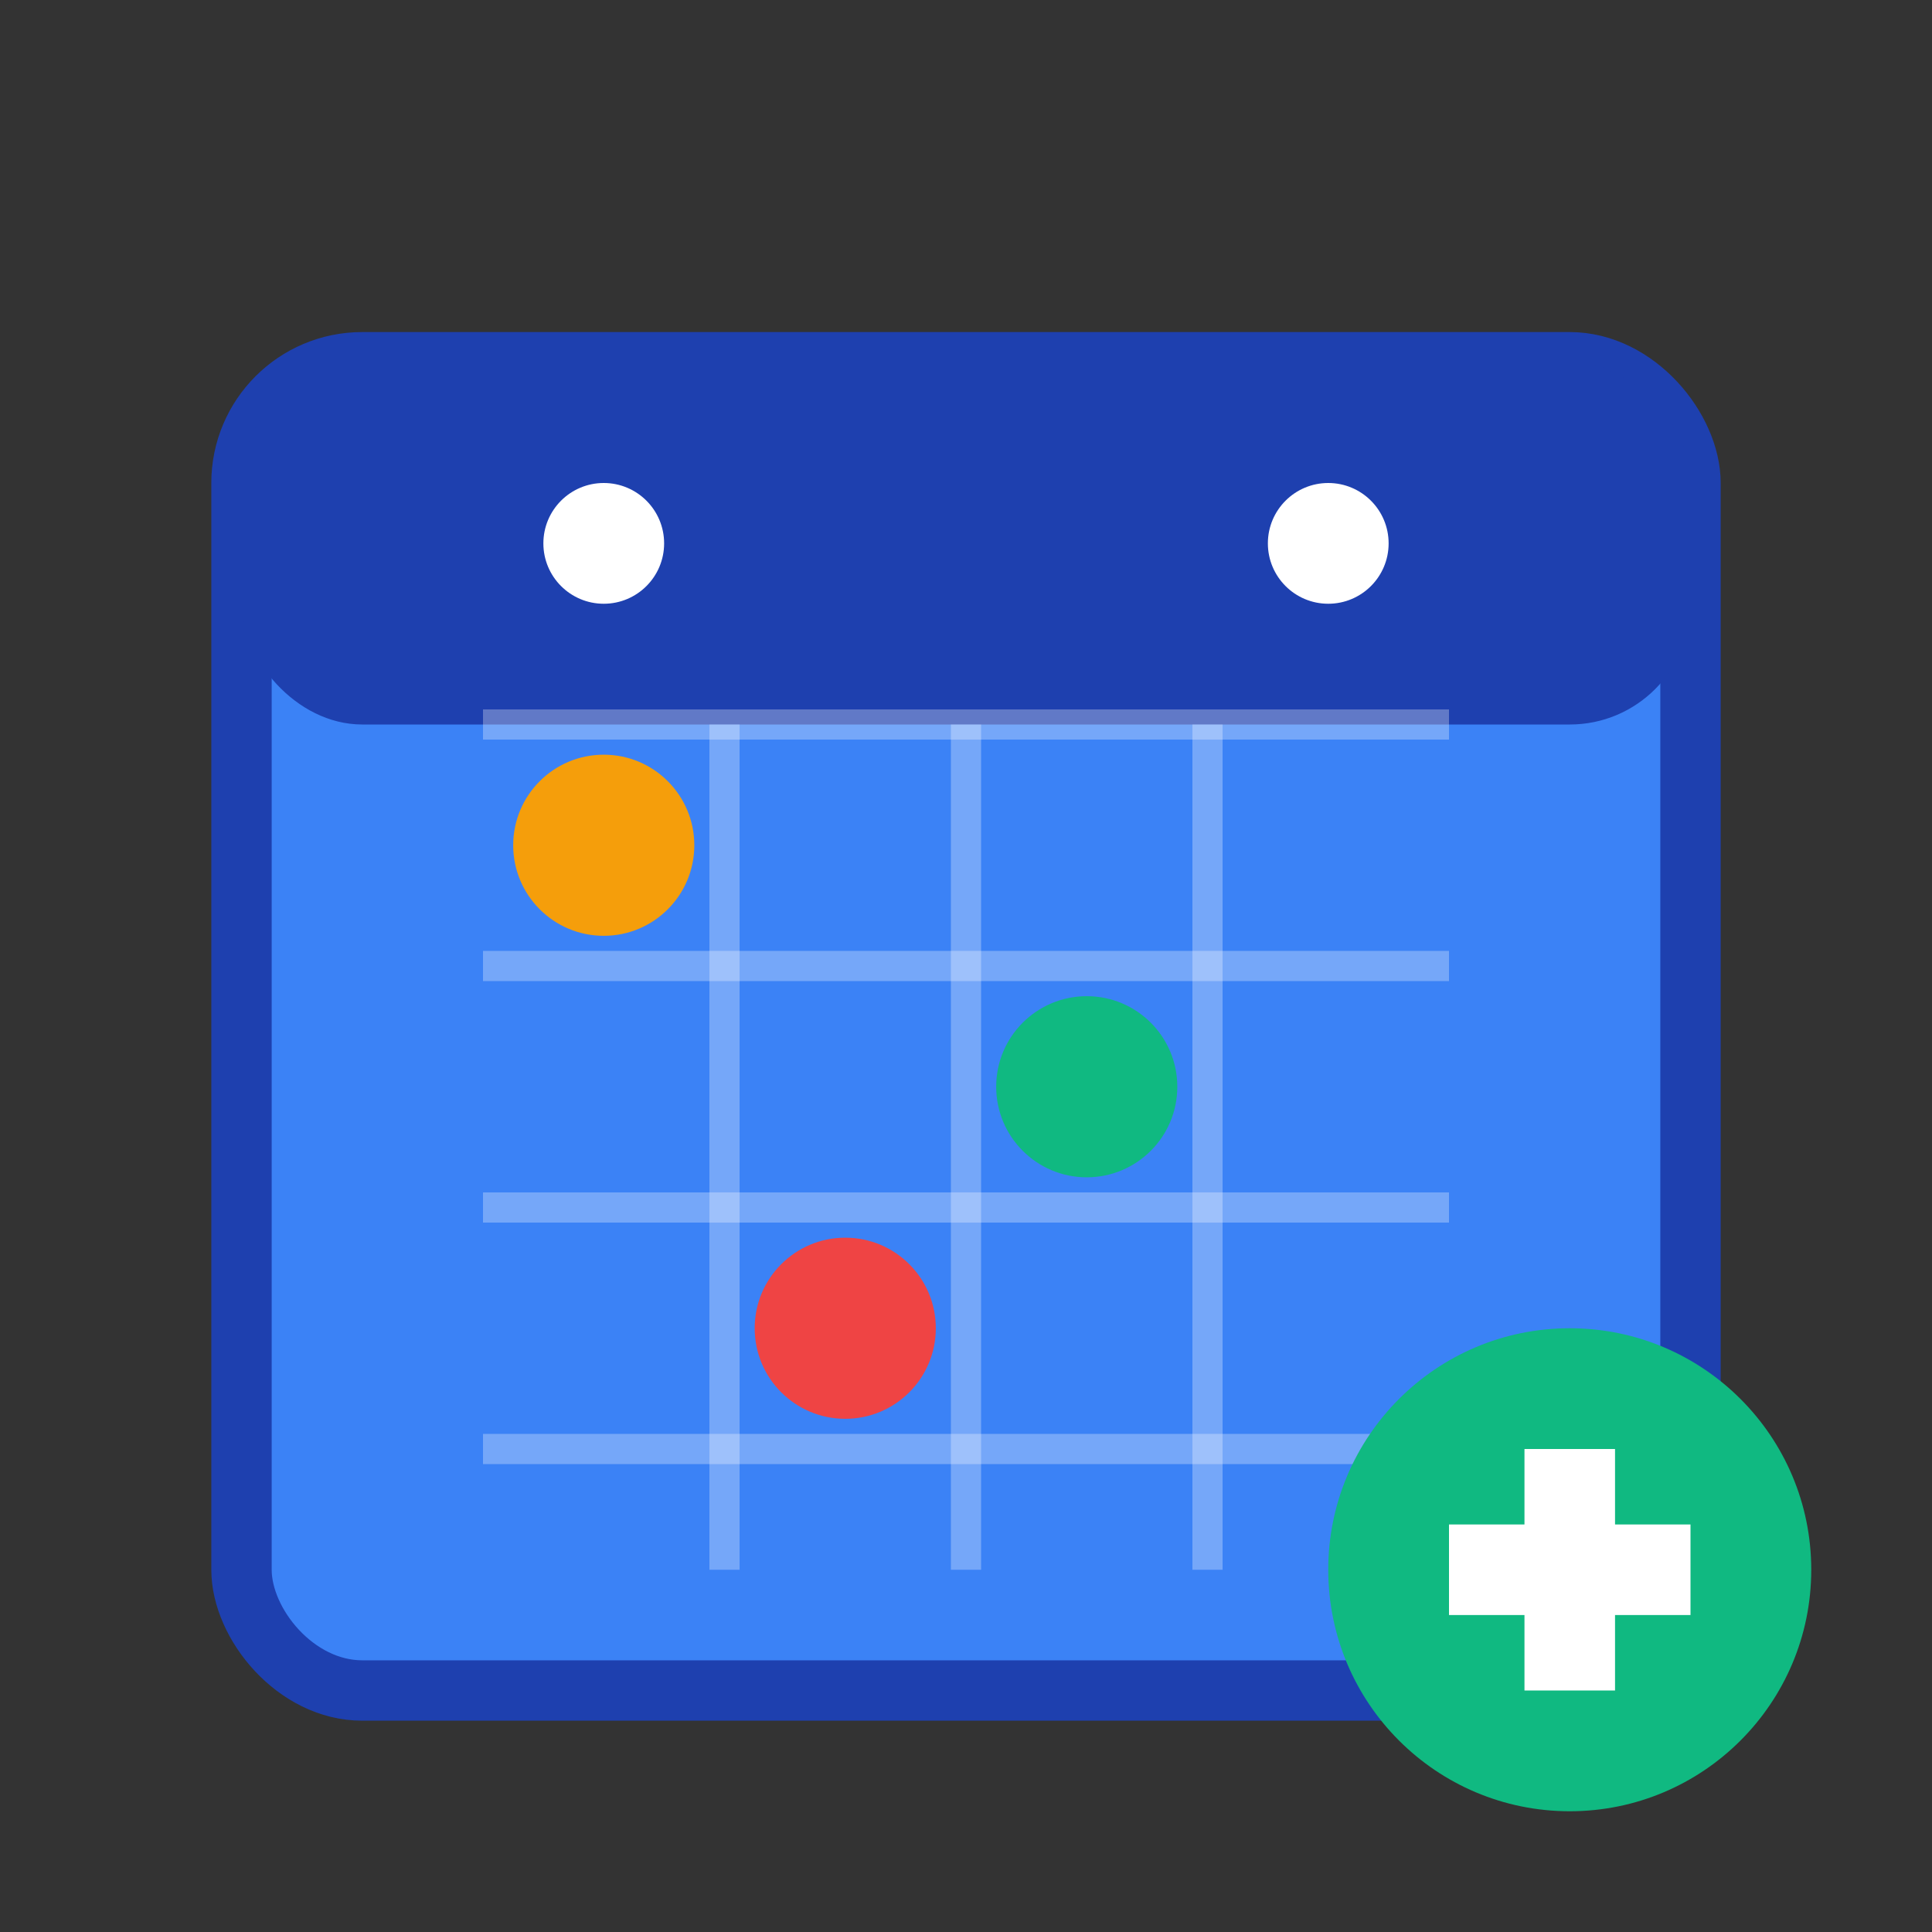 <svg xmlns="http://www.w3.org/2000/svg" viewBox="0 0 32 32" width="32" height="32">
  <rect x="0" y="0" width="32" height="32" fill="#333333" stroke="none"/>
  <!-- Calendar base -->
  <rect x="4" y="6" width="24" height="22" rx="2" fill="#3b82f6" stroke="#1e40af" stroke-width="1"/>
  
  <!-- Calendar header -->
  <rect x="4" y="6" width="24" height="6" rx="2" fill="#1e40af"/>
  
  <!-- Calendar rings -->
  <circle cx="10" cy="9" r="1" fill="white"/>
  <circle cx="22" cy="9" r="1" fill="white"/>
  
  <!-- Calendar grid lines -->
  <line x1="8" y1="12" x2="24" y2="12" stroke="white" stroke-width="0.5" opacity="0.3"/>
  <line x1="8" y1="16" x2="24" y2="16" stroke="white" stroke-width="0.5" opacity="0.3"/>
  <line x1="8" y1="20" x2="24" y2="20" stroke="white" stroke-width="0.5" opacity="0.3"/>
  <line x1="8" y1="24" x2="24" y2="24" stroke="white" stroke-width="0.5" opacity="0.3"/>
  
  <line x1="12" y1="12" x2="12" y2="26" stroke="white" stroke-width="0.5" opacity="0.3"/>
  <line x1="16" y1="12" x2="16" y2="26" stroke="white" stroke-width="0.5" opacity="0.3"/>
  <line x1="20" y1="12" x2="20" y2="26" stroke="white" stroke-width="0.5" opacity="0.3"/>
  
  <!-- Event dots -->
  <circle cx="10" cy="14" r="1.5" fill="#f59e0b"/>
  <circle cx="18" cy="18" r="1.5" fill="#10b981"/>
  <circle cx="14" cy="22" r="1.5" fill="#ef4444"/>
  
  <!-- Plus icon for adding events -->
  <circle cx="26" cy="26" r="4" fill="#10b981"/>
  <line x1="24" y1="26" x2="28" y2="26" stroke="white" stroke-width="1.5"/>
  <line x1="26" y1="24" x2="26" y2="28" stroke="white" stroke-width="1.5"/>
</svg>
